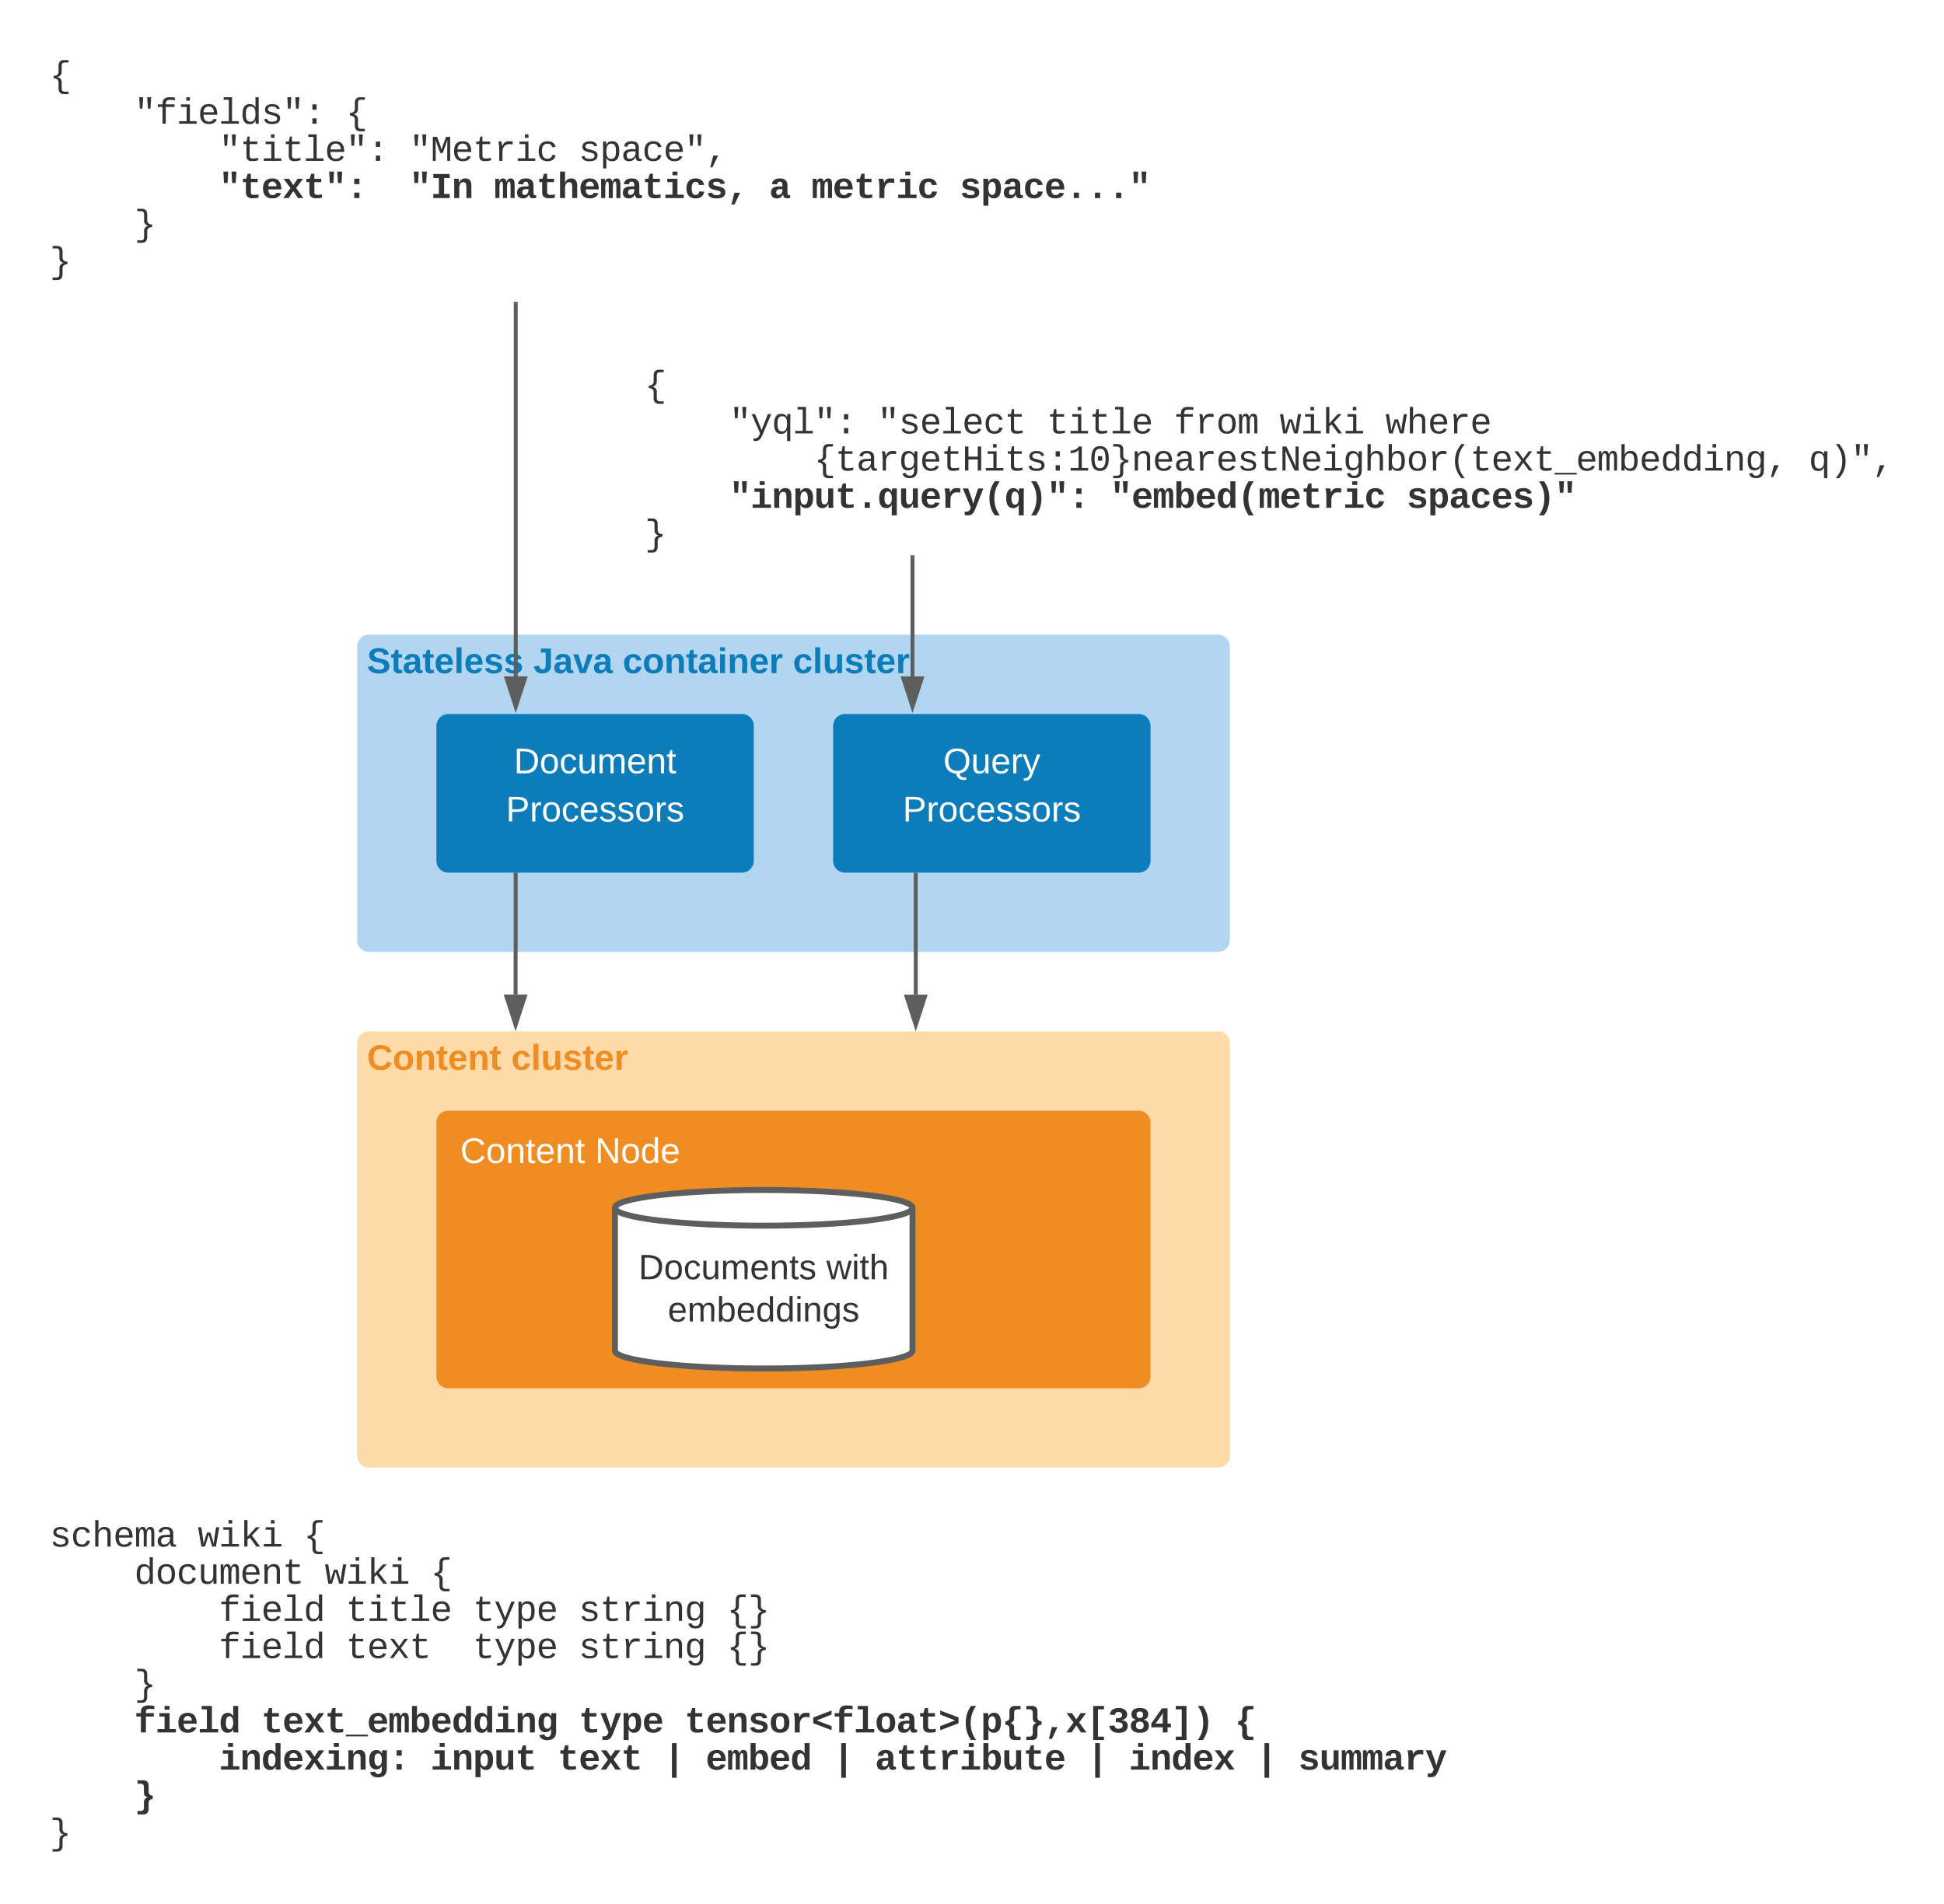 <svg xmlns="http://www.w3.org/2000/svg" xmlns:xlink="http://www.w3.org/1999/xlink" xmlns:lucid="lucid" width="980" height="960"><g transform="translate(1560 200)" lucid:page-tab-id="0_0"><path d="M-2000-500h1500v1500h-1500z" fill="#fff"/><path d="M-1380 126a6 6 0 0 1 6-6h428a6 6 0 0 1 6 6v148a6 6 0 0 1-6 6h-428a6 6 0 0 1-6-6z" stroke="#000" stroke-opacity="0" stroke-width="3" fill="#b2d6ef"/><path d="M-1380 326a6 6 0 0 1 6-6h428a6 6 0 0 1 6 6v208a6 6 0 0 1-6 6h-428a6 6 0 0 1-6-6z" stroke="#000" stroke-opacity="0" stroke-width="3" fill="#ffdba9"/><path d="M-1380 326a6 6 0 0 1 6-6h208a6 6 0 0 1 6 6v28a6 6 0 0 1-6 6h-208a6 6 0 0 1-6-6z" stroke="#000" stroke-opacity="0" stroke-width="3" fill="#fff" fill-opacity="0"/><use xlink:href="#a" transform="matrix(1,0,0,1,-1375,325) translate(0 14.4)"/><use xlink:href="#b" transform="matrix(1,0,0,1,-1375,325) translate(72.7 14.4)"/><path d="M-1340 166a6 6 0 0 1 6-6h148a6 6 0 0 1 6 6v68a6 6 0 0 1-6 6h-148a6 6 0 0 1-6-6z" stroke="#000" stroke-opacity="0" stroke-width="3" fill="#0c7cba"/><use xlink:href="#c" transform="matrix(1,0,0,1,-1328,172) translate(27.05 17.9)"/><use xlink:href="#d" transform="matrix(1,0,0,1,-1328,172) translate(23.05 42.167)"/><path d="M-1380 126a6 6 0 0 1 6-6h408a6 6 0 0 1 6 6v28a6 6 0 0 1-6 6h-408a6 6 0 0 1-6-6z" stroke="#000" stroke-opacity="0" stroke-width="3" fill="#fff" fill-opacity="0"/><use xlink:href="#e" transform="matrix(1,0,0,1,-1375,125) translate(0 14.4)"/><use xlink:href="#f" transform="matrix(1,0,0,1,-1375,125) translate(83.9 14.4)"/><use xlink:href="#g" transform="matrix(1,0,0,1,-1375,125) translate(128.9 14.4)"/><use xlink:href="#h" transform="matrix(1,0,0,1,-1375,125) translate(214.7 14.4)"/><path d="M-1300.04 241v38.98a.02.02 0 0 1-.02.02.02.02 0 0 0-.02.02v21.48M-1300.04 241.03V240" stroke="#5e5e5e" stroke-width="2" fill="none"/><path d="M-1300.08 316.76l-4.63-14.26h9.26z" stroke="#5e5e5e" stroke-width="2" fill="#5e5e5e"/><path d="M-1340 366a6 6 0 0 1 6-6h348a6 6 0 0 1 6 6v128a6 6 0 0 1-6 6h-348a6 6 0 0 1-6-6z" stroke="#000" stroke-opacity="0" stroke-width="3" fill="#ef8d22"/><use xlink:href="#i" transform="matrix(1,0,0,1,-1328,372) translate(0 14.4)"/><use xlink:href="#j" transform="matrix(1,0,0,1,-1328,372) translate(67.95 14.4)"/><path d="M-1140 166a6 6 0 0 1 6-6h148a6 6 0 0 1 6 6v68a6 6 0 0 1-6 6h-148a6 6 0 0 1-6-6z" stroke="#000" stroke-opacity="0" stroke-width="3" fill="#0c7cba"/><use xlink:href="#k" transform="matrix(1,0,0,1,-1128,172) translate(43.525 17.9)"/><use xlink:href="#d" transform="matrix(1,0,0,1,-1128,172) translate(23.05 42.167)"/><path d="M-1300-46.8v187.85" stroke="#5e5e5e" stroke-width="2" fill="none"/><path d="M-1299-46.77h-2v-1.03h2z" stroke="#5e5e5e" stroke-width=".05" fill="#5e5e5e"/><path d="M-1300 156.3l-4.63-14.25h9.27z" stroke="#5e5e5e" stroke-width="2" fill="#5e5e5e"/><path d="M-1098.37 241v39a.02.02 0 0 0 0 .02.02.02 0 0 1 .03.02v21.5M-1098.37 241.03V240" stroke="#5e5e5e" stroke-width="2" fill="none"/><path d="M-1098.34 316.8l-4.63-14.26h9.27z" stroke="#5e5e5e" stroke-width="2" fill="#5e5e5e"/><path d="M-1100 81v60.05" stroke="#5e5e5e" stroke-width="2" fill="none"/><path d="M-1099 81.03h-2V80h2z" stroke="#5e5e5e" stroke-width=".05" fill="#5e5e5e"/><path d="M-1100 156.3l-4.63-14.25h9.27z" stroke="#5e5e5e" stroke-width="2" fill="#5e5e5e"/><path d="M-1540-174a6 6 0 0 1 6-6h688a6 6 0 0 1 6 6v120.2a6 6 0 0 1-6 6h-688a6 6 0 0 1-6-6z" stroke="#000" stroke-opacity="0" stroke-width="3" fill="#fff" fill-opacity="0"/><use xlink:href="#l" transform="matrix(1,0,0,1,-1535,-175) translate(0 18.635)"/><use xlink:href="#m" transform="matrix(1,0,0,1,-1535,-175) translate(0 37.377)"/><use xlink:href="#n" transform="matrix(1,0,0,1,-1535,-175) translate(42.674 37.377)"/><use xlink:href="#o" transform="matrix(1,0,0,1,-1535,-175) translate(149.358 37.377)"/><use xlink:href="#p" transform="matrix(1,0,0,1,-1535,-175) translate(0 56.118)"/><use xlink:href="#q" transform="matrix(1,0,0,1,-1535,-175) translate(85.347 56.118)"/><use xlink:href="#r" transform="matrix(1,0,0,1,-1535,-175) translate(181.363 56.118)"/><use xlink:href="#s" transform="matrix(1,0,0,1,-1535,-175) translate(266.71 56.118)"/><use xlink:href="#t" transform="matrix(1,0,0,1,-1535,-175) translate(0 74.868)"/><use xlink:href="#u" transform="matrix(1,0,0,1,-1535,-175) translate(85.347 74.868)"/><use xlink:href="#v" transform="matrix(1,0,0,1,-1535,-175) translate(181.363 74.868)"/><use xlink:href="#w" transform="matrix(1,0,0,1,-1535,-175) translate(224.036 74.868)"/><use xlink:href="#x" transform="matrix(1,0,0,1,-1535,-175) translate(362.726 74.868)"/><use xlink:href="#y" transform="matrix(1,0,0,1,-1535,-175) translate(384.062 74.868)"/><use xlink:href="#z" transform="matrix(1,0,0,1,-1535,-175) translate(458.741 74.868)"/><use xlink:href="#m" transform="matrix(1,0,0,1,-1535,-175) translate(0 93.609)"/><use xlink:href="#A" transform="matrix(1,0,0,1,-1535,-175) translate(42.674 93.609)"/><use xlink:href="#B" transform="matrix(1,0,0,1,-1535,-175) translate(0 112.351)"/><path d="M-1240-14a6 6 0 0 1 6-6h628a6 6 0 0 1 6 6v88a6 6 0 0 1-6 6h-628a6 6 0 0 1-6-6z" stroke="#000" stroke-opacity="0" stroke-width="3" fill="#fff" fill-opacity="0"/><g><use xlink:href="#C" transform="matrix(1,0,0,1,-1235,-15) translate(0 14.792)"/><use xlink:href="#m" transform="matrix(1,0,0,1,-1235,-15) translate(0 33.533)"/><use xlink:href="#D" transform="matrix(1,0,0,1,-1235,-15) translate(42.674 33.533)"/><use xlink:href="#E" transform="matrix(1,0,0,1,-1235,-15) translate(117.352 33.533)"/><use xlink:href="#F" transform="matrix(1,0,0,1,-1235,-15) translate(202.7 33.533)"/><use xlink:href="#G" transform="matrix(1,0,0,1,-1235,-15) translate(266.71 33.533)"/><use xlink:href="#H" transform="matrix(1,0,0,1,-1235,-15) translate(320.052 33.533)"/><use xlink:href="#I" transform="matrix(1,0,0,1,-1235,-15) translate(373.394 33.533)"/><use xlink:href="#p" transform="matrix(1,0,0,1,-1235,-15) translate(0 52.274)"/><use xlink:href="#J" transform="matrix(1,0,0,1,-1235,-15) translate(85.347 52.274)"/><use xlink:href="#K" transform="matrix(1,0,0,1,-1235,-15) translate(586.762 52.274)"/><use xlink:href="#L" transform="matrix(1,0,0,1,-1235,-15) translate(0 71.024)"/><use xlink:href="#M" transform="matrix(1,0,0,1,-1235,-15) translate(42.674 71.024)"/><use xlink:href="#N" transform="matrix(1,0,0,1,-1235,-15) translate(234.705 71.024)"/><use xlink:href="#O" transform="matrix(1,0,0,1,-1235,-15) translate(384.062 71.024)"/><use xlink:href="#B" transform="matrix(1,0,0,1,-1235,-15) translate(0 89.766)"/></g><path d="M-1100 481c0 4.97-33.58 9-75 9s-75-4.03-75-9v-72c0-4.97 33.58-9 75-9s75 4.03 75 9z" stroke="#5e5e5e" stroke-width="3" fill="#fff"/><path d="M-1100 409c0 4.97-33.58 9-75 9s-75-4.03-75-9" stroke="#5e5e5e" stroke-width="3" fill="none"/><g><use xlink:href="#P" transform="matrix(1,0,0,1,-1245,423) translate(6.889 21.972)"/><use xlink:href="#Q" transform="matrix(1,0,0,1,-1245,423) translate(101.605 21.972)"/><use xlink:href="#R" transform="matrix(1,0,0,1,-1245,423) translate(21.654 43.306)"/></g><path d="M-1540 566a6 6 0 0 1 6-6h788a6 6 0 0 1 6 6v168a6 6 0 0 1-6 6h-788a6 6 0 0 1-6-6z" stroke="#000" stroke-opacity="0" stroke-width="3" fill="#fff" fill-opacity="0"/><g><use xlink:href="#S" transform="matrix(1,0,0,1,-1535,565) translate(0 14.792)"/><use xlink:href="#H" transform="matrix(1,0,0,1,-1535,565) translate(74.679 14.792)"/><use xlink:href="#o" transform="matrix(1,0,0,1,-1535,565) translate(128.021 14.792)"/><use xlink:href="#m" transform="matrix(1,0,0,1,-1535,565) translate(0 33.533)"/><use xlink:href="#T" transform="matrix(1,0,0,1,-1535,565) translate(42.674 33.533)"/><use xlink:href="#H" transform="matrix(1,0,0,1,-1535,565) translate(138.689 33.533)"/><use xlink:href="#o" transform="matrix(1,0,0,1,-1535,565) translate(192.031 33.533)"/><use xlink:href="#p" transform="matrix(1,0,0,1,-1535,565) translate(0 52.274)"/><use xlink:href="#U" transform="matrix(1,0,0,1,-1535,565) translate(85.347 52.274)"/><use xlink:href="#F" transform="matrix(1,0,0,1,-1535,565) translate(149.358 52.274)"/><use xlink:href="#V" transform="matrix(1,0,0,1,-1535,565) translate(213.368 52.274)"/><use xlink:href="#W" transform="matrix(1,0,0,1,-1535,565) translate(266.71 52.274)"/><use xlink:href="#X" transform="matrix(1,0,0,1,-1535,565) translate(341.389 52.274)"/><use xlink:href="#p" transform="matrix(1,0,0,1,-1535,565) translate(0 71.016)"/><use xlink:href="#U" transform="matrix(1,0,0,1,-1535,565) translate(85.347 71.016)"/><use xlink:href="#Y" transform="matrix(1,0,0,1,-1535,565) translate(149.358 71.016)"/><use xlink:href="#V" transform="matrix(1,0,0,1,-1535,565) translate(213.368 71.016)"/><use xlink:href="#W" transform="matrix(1,0,0,1,-1535,565) translate(266.71 71.016)"/><use xlink:href="#X" transform="matrix(1,0,0,1,-1535,565) translate(341.389 71.016)"/><use xlink:href="#m" transform="matrix(1,0,0,1,-1535,565) translate(0 89.757)"/><use xlink:href="#Z" transform="matrix(1,0,0,1,-1535,565) translate(42.674 89.757)"/><use xlink:href="#L" transform="matrix(1,0,0,1,-1535,565) translate(0 108.507)"/><use xlink:href="#aa" transform="matrix(1,0,0,1,-1535,565) translate(42.674 108.507)"/><use xlink:href="#ab" transform="matrix(1,0,0,1,-1535,565) translate(106.684 108.507)"/><use xlink:href="#ac" transform="matrix(1,0,0,1,-1535,565) translate(266.71 108.507)"/><use xlink:href="#ad" transform="matrix(1,0,0,1,-1535,565) translate(320.052 108.507)"/><use xlink:href="#ae" transform="matrix(1,0,0,1,-1535,565) translate(597.431 108.507)"/><use xlink:href="#af" transform="matrix(1,0,0,1,-1535,565) translate(0 127.257)"/><use xlink:href="#ag" transform="matrix(1,0,0,1,-1535,565) translate(85.347 127.257)"/><use xlink:href="#ah" transform="matrix(1,0,0,1,-1535,565) translate(192.031 127.257)"/><use xlink:href="#ai" transform="matrix(1,0,0,1,-1535,565) translate(256.042 127.257)"/><use xlink:href="#aj" transform="matrix(1,0,0,1,-1535,565) translate(309.384 127.257)"/><use xlink:href="#ak" transform="matrix(1,0,0,1,-1535,565) translate(330.72 127.257)"/><use xlink:href="#aj" transform="matrix(1,0,0,1,-1535,565) translate(394.731 127.257)"/><use xlink:href="#al" transform="matrix(1,0,0,1,-1535,565) translate(416.068 127.257)"/><use xlink:href="#aj" transform="matrix(1,0,0,1,-1535,565) translate(522.752 127.257)"/><use xlink:href="#am" transform="matrix(1,0,0,1,-1535,565) translate(544.089 127.257)"/><use xlink:href="#aj" transform="matrix(1,0,0,1,-1535,565) translate(608.099 127.257)"/><use xlink:href="#an" transform="matrix(1,0,0,1,-1535,565) translate(629.436 127.257)"/><use xlink:href="#ao" transform="matrix(1,0,0,1,-1535,565) translate(0 146.007)"/><use xlink:href="#ap" transform="matrix(1,0,0,1,-1535,565) translate(42.674 146.007)"/><use xlink:href="#B" transform="matrix(1,0,0,1,-1535,565) translate(0 164.748)"/></g><defs><path fill="#ef8d22" d="M67-125c0 53 21 87 73 88 37 1 54-22 65-47l45 17C233-25 199 4 140 4 58 4 20-42 15-125 8-235 124-281 211-232c18 10 29 29 36 50l-46 12c-8-25-30-41-62-41-52 0-71 34-72 86" id="aq"/><path fill="#ef8d22" d="M110-194c64 0 96 36 96 99 0 64-35 99-97 99-61 0-95-36-95-99 0-62 34-99 96-99zm-1 164c35 0 45-28 45-65 0-40-10-65-43-65-34 0-45 26-45 65 0 36 10 65 43 65" id="ar"/><path fill="#ef8d22" d="M135-194c87-1 58 113 63 194h-50c-7-57 23-157-34-157-59 0-34 97-39 157H25l-1-190h47c2 12-1 28 3 38 12-26 28-41 61-42" id="as"/><path fill="#ef8d22" d="M115-3C79 11 28 4 28-45v-112H4v-33h27l15-45h31v45h36v33H77v99c-1 23 16 31 38 25v30" id="at"/><path fill="#ef8d22" d="M185-48c-13 30-37 53-82 52C43 2 14-33 14-96s30-98 90-98c62 0 83 45 84 108H66c0 31 8 55 39 56 18 0 30-7 34-22zm-45-69c5-46-57-63-70-21-2 6-4 13-4 21h74" id="au"/><g id="a"><use transform="matrix(0.05,0,0,0.05,0,0)" xlink:href="#aq"/><use transform="matrix(0.05,0,0,0.05,12.95,0)" xlink:href="#ar"/><use transform="matrix(0.05,0,0,0.05,23.9,0)" xlink:href="#as"/><use transform="matrix(0.05,0,0,0.05,34.85,0)" xlink:href="#at"/><use transform="matrix(0.05,0,0,0.05,40.8,0)" xlink:href="#au"/><use transform="matrix(0.05,0,0,0.05,50.8,0)" xlink:href="#as"/><use transform="matrix(0.05,0,0,0.05,61.75,0)" xlink:href="#at"/></g><path fill="#ef8d22" d="M190-63c-7 42-38 67-86 67-59 0-84-38-90-98-12-110 154-137 174-36l-49 2c-2-19-15-32-35-32-30 0-35 28-38 64-6 74 65 87 74 30" id="av"/><path fill="#ef8d22" d="M25 0v-261h50V0H25" id="aw"/><path fill="#ef8d22" d="M85 4C-2 5 27-109 22-190h50c7 57-23 150 33 157 60-5 35-97 40-157h50l1 190h-47c-2-12 1-28-3-38-12 25-28 42-61 42" id="ax"/><path fill="#ef8d22" d="M137-138c1-29-70-34-71-4 15 46 118 7 119 86 1 83-164 76-172 9l43-7c4 19 20 25 44 25 33 8 57-30 24-41C81-84 22-81 20-136c-2-80 154-74 161-7" id="ay"/><path fill="#ef8d22" d="M135-150c-39-12-60 13-60 57V0H25l-1-190h47c2 13-1 29 3 40 6-28 27-53 61-41v41" id="az"/><g id="b"><use transform="matrix(0.05,0,0,0.05,0,0)" xlink:href="#av"/><use transform="matrix(0.05,0,0,0.05,10,0)" xlink:href="#aw"/><use transform="matrix(0.05,0,0,0.05,15,0)" xlink:href="#ax"/><use transform="matrix(0.05,0,0,0.05,25.95,0)" xlink:href="#ay"/><use transform="matrix(0.05,0,0,0.05,35.95,0)" xlink:href="#at"/><use transform="matrix(0.05,0,0,0.05,41.9,0)" xlink:href="#au"/><use transform="matrix(0.05,0,0,0.05,51.9,0)" xlink:href="#az"/></g><path fill="#fff" d="M30-248c118-7 216 8 213 122C240-48 200 0 122 0H30v-248zM63-27c89 8 146-16 146-99s-60-101-146-95v194" id="aA"/><path fill="#fff" d="M100-194c62-1 85 37 85 99 1 63-27 99-86 99S16-35 15-95c0-66 28-99 85-99zM99-20c44 1 53-31 53-75 0-43-8-75-51-75s-53 32-53 75 10 74 51 75" id="aB"/><path fill="#fff" d="M96-169c-40 0-48 33-48 73s9 75 48 75c24 0 41-14 43-38l32 2c-6 37-31 61-74 61-59 0-76-41-82-99-10-93 101-131 147-64 4 7 5 14 7 22l-32 3c-4-21-16-35-41-35" id="aC"/><path fill="#fff" d="M84 4C-5 8 30-112 23-190h32v120c0 31 7 50 39 49 72-2 45-101 50-169h31l1 190h-30c-1-10 1-25-2-33-11 22-28 36-60 37" id="aD"/><path fill="#fff" d="M210-169c-67 3-38 105-44 169h-31v-121c0-29-5-50-35-48C34-165 62-65 56 0H25l-1-190h30c1 10-1 24 2 32 10-44 99-50 107 0 11-21 27-35 58-36 85-2 47 119 55 194h-31v-121c0-29-5-49-35-48" id="aE"/><path fill="#fff" d="M100-194c63 0 86 42 84 106H49c0 40 14 67 53 68 26 1 43-12 49-29l28 8c-11 28-37 45-77 45C44 4 14-33 15-96c1-61 26-98 85-98zm52 81c6-60-76-77-97-28-3 7-6 17-6 28h103" id="aF"/><path fill="#fff" d="M117-194c89-4 53 116 60 194h-32v-121c0-31-8-49-39-48C34-167 62-67 57 0H25l-1-190h30c1 10-1 24 2 32 11-22 29-35 61-36" id="aG"/><path fill="#fff" d="M59-47c-2 24 18 29 38 22v24C64 9 27 4 27-40v-127H5v-23h24l9-43h21v43h35v23H59v120" id="aH"/><g id="c"><use transform="matrix(0.05,0,0,0.05,0,0)" xlink:href="#aA"/><use transform="matrix(0.05,0,0,0.05,12.95,0)" xlink:href="#aB"/><use transform="matrix(0.05,0,0,0.05,22.95,0)" xlink:href="#aC"/><use transform="matrix(0.05,0,0,0.05,31.95,0)" xlink:href="#aD"/><use transform="matrix(0.05,0,0,0.05,41.95,0)" xlink:href="#aE"/><use transform="matrix(0.05,0,0,0.05,56.9,0)" xlink:href="#aF"/><use transform="matrix(0.05,0,0,0.05,66.9,0)" xlink:href="#aG"/><use transform="matrix(0.05,0,0,0.05,76.9,0)" xlink:href="#aH"/></g><path fill="#fff" d="M30-248c87 1 191-15 191 75 0 78-77 80-158 76V0H30v-248zm33 125c57 0 124 11 124-50 0-59-68-47-124-48v98" id="aI"/><path fill="#fff" d="M114-163C36-179 61-72 57 0H25l-1-190h30c1 12-1 29 2 39 6-27 23-49 58-41v29" id="aJ"/><path fill="#fff" d="M135-143c-3-34-86-38-87 0 15 53 115 12 119 90S17 21 10-45l28-5c4 36 97 45 98 0-10-56-113-15-118-90-4-57 82-63 122-42 12 7 21 19 24 35" id="aK"/><g id="d"><use transform="matrix(0.05,0,0,0.05,0,0)" xlink:href="#aI"/><use transform="matrix(0.05,0,0,0.05,12,0)" xlink:href="#aJ"/><use transform="matrix(0.05,0,0,0.05,17.95,0)" xlink:href="#aB"/><use transform="matrix(0.05,0,0,0.05,27.95,0)" xlink:href="#aC"/><use transform="matrix(0.05,0,0,0.05,36.95,0)" xlink:href="#aF"/><use transform="matrix(0.05,0,0,0.05,46.95,0)" xlink:href="#aK"/><use transform="matrix(0.05,0,0,0.05,55.95,0)" xlink:href="#aK"/><use transform="matrix(0.05,0,0,0.05,64.95,0)" xlink:href="#aB"/><use transform="matrix(0.05,0,0,0.05,74.95,0)" xlink:href="#aJ"/><use transform="matrix(0.05,0,0,0.05,80.9,0)" xlink:href="#aK"/></g><path fill="#0c7cba" d="M169-182c-1-43-94-46-97-3 18 66 151 10 154 114 3 95-165 93-204 36-6-8-10-19-12-30l50-8c3 46 112 56 116 5-17-69-150-10-154-114-4-87 153-88 188-35 5 8 8 18 10 28" id="aL"/><path fill="#0c7cba" d="M115-3C79 11 28 4 28-45v-112H4v-33h27l15-45h31v45h36v33H77v99c-1 23 16 31 38 25v30" id="aM"/><path fill="#0c7cba" d="M133-34C117-15 103 5 69 4 32 3 11-16 11-54c-1-60 55-63 116-61 1-26-3-47-28-47-18 1-26 9-28 27l-52-2c7-38 36-58 82-57s74 22 75 68l1 82c-1 14 12 18 25 15v27c-30 8-71 5-69-32zm-48 3c29 0 43-24 42-57-32 0-66-3-65 30 0 17 8 27 23 27" id="aN"/><path fill="#0c7cba" d="M185-48c-13 30-37 53-82 52C43 2 14-33 14-96s30-98 90-98c62 0 83 45 84 108H66c0 31 8 55 39 56 18 0 30-7 34-22zm-45-69c5-46-57-63-70-21-2 6-4 13-4 21h74" id="aO"/><path fill="#0c7cba" d="M25 0v-261h50V0H25" id="aP"/><path fill="#0c7cba" d="M137-138c1-29-70-34-71-4 15 46 118 7 119 86 1 83-164 76-172 9l43-7c4 19 20 25 44 25 33 8 57-30 24-41C81-84 22-81 20-136c-2-80 154-74 161-7" id="aQ"/><g id="e"><use transform="matrix(0.05,0,0,0.05,0,0)" xlink:href="#aL"/><use transform="matrix(0.05,0,0,0.05,12,0)" xlink:href="#aM"/><use transform="matrix(0.05,0,0,0.05,17.95,0)" xlink:href="#aN"/><use transform="matrix(0.05,0,0,0.05,27.95,0)" xlink:href="#aM"/><use transform="matrix(0.05,0,0,0.05,33.9,0)" xlink:href="#aO"/><use transform="matrix(0.05,0,0,0.05,43.9,0)" xlink:href="#aP"/><use transform="matrix(0.05,0,0,0.05,48.9,0)" xlink:href="#aO"/><use transform="matrix(0.05,0,0,0.05,58.9,0)" xlink:href="#aQ"/><use transform="matrix(0.05,0,0,0.05,68.9,0)" xlink:href="#aQ"/></g><path fill="#0c7cba" d="M176-78C186 10 51 31 16-35c-5-9-9-19-11-32l52-8c4 21 12 37 35 38 23 0 32-16 32-40v-130H75v-41h101v170" id="aR"/><path fill="#0c7cba" d="M128 0H69L1-190h53L99-40l48-150h52" id="aS"/><g id="f"><use transform="matrix(0.05,0,0,0.05,0,0)" xlink:href="#aR"/><use transform="matrix(0.05,0,0,0.05,10,0)" xlink:href="#aN"/><use transform="matrix(0.05,0,0,0.05,20,0)" xlink:href="#aS"/><use transform="matrix(0.05,0,0,0.05,30,0)" xlink:href="#aN"/></g><path fill="#0c7cba" d="M190-63c-7 42-38 67-86 67-59 0-84-38-90-98-12-110 154-137 174-36l-49 2c-2-19-15-32-35-32-30 0-35 28-38 64-6 74 65 87 74 30" id="aT"/><path fill="#0c7cba" d="M110-194c64 0 96 36 96 99 0 64-35 99-97 99-61 0-95-36-95-99 0-62 34-99 96-99zm-1 164c35 0 45-28 45-65 0-40-10-65-43-65-34 0-45 26-45 65 0 36 10 65 43 65" id="aU"/><path fill="#0c7cba" d="M135-194c87-1 58 113 63 194h-50c-7-57 23-157-34-157-59 0-34 97-39 157H25l-1-190h47c2 12-1 28 3 38 12-26 28-41 61-42" id="aV"/><path fill="#0c7cba" d="M25-224v-37h50v37H25zM25 0v-190h50V0H25" id="aW"/><path fill="#0c7cba" d="M135-150c-39-12-60 13-60 57V0H25l-1-190h47c2 13-1 29 3 40 6-28 27-53 61-41v41" id="aX"/><g id="g"><use transform="matrix(0.05,0,0,0.05,0,0)" xlink:href="#aT"/><use transform="matrix(0.05,0,0,0.05,10,0)" xlink:href="#aU"/><use transform="matrix(0.05,0,0,0.05,20.95,0)" xlink:href="#aV"/><use transform="matrix(0.05,0,0,0.05,31.9,0)" xlink:href="#aM"/><use transform="matrix(0.05,0,0,0.05,37.85,0)" xlink:href="#aN"/><use transform="matrix(0.05,0,0,0.05,47.85,0)" xlink:href="#aW"/><use transform="matrix(0.05,0,0,0.05,52.85,0)" xlink:href="#aV"/><use transform="matrix(0.05,0,0,0.05,63.8,0)" xlink:href="#aO"/><use transform="matrix(0.05,0,0,0.05,73.8,0)" xlink:href="#aX"/></g><path fill="#0c7cba" d="M85 4C-2 5 27-109 22-190h50c7 57-23 150 33 157 60-5 35-97 40-157h50l1 190h-47c-2-12 1-28-3-38-12 25-28 42-61 42" id="aY"/><g id="h"><use transform="matrix(0.05,0,0,0.05,0,0)" xlink:href="#aT"/><use transform="matrix(0.05,0,0,0.05,10,0)" xlink:href="#aP"/><use transform="matrix(0.05,0,0,0.05,15,0)" xlink:href="#aY"/><use transform="matrix(0.05,0,0,0.05,25.95,0)" xlink:href="#aQ"/><use transform="matrix(0.05,0,0,0.05,35.95,0)" xlink:href="#aM"/><use transform="matrix(0.05,0,0,0.05,41.9,0)" xlink:href="#aO"/><use transform="matrix(0.05,0,0,0.05,51.9,0)" xlink:href="#aX"/></g><path fill="#fff" d="M212-179c-10-28-35-45-73-45-59 0-87 40-87 99 0 60 29 101 89 101 43 0 62-24 78-52l27 14C228-24 195 4 139 4 59 4 22-46 18-125c-6-104 99-153 187-111 19 9 31 26 39 46" id="aZ"/><g id="i"><use transform="matrix(0.05,0,0,0.05,0,0)" xlink:href="#aZ"/><use transform="matrix(0.05,0,0,0.05,12.95,0)" xlink:href="#aB"/><use transform="matrix(0.05,0,0,0.05,22.95,0)" xlink:href="#aG"/><use transform="matrix(0.05,0,0,0.05,32.95,0)" xlink:href="#aH"/><use transform="matrix(0.05,0,0,0.05,37.95,0)" xlink:href="#aF"/><use transform="matrix(0.05,0,0,0.05,47.95,0)" xlink:href="#aG"/><use transform="matrix(0.05,0,0,0.05,57.95,0)" xlink:href="#aH"/></g><path fill="#fff" d="M190 0L58-211 59 0H30v-248h39L202-35l-2-213h31V0h-41" id="ba"/><path fill="#fff" d="M85-194c31 0 48 13 60 33l-1-100h32l1 261h-30c-2-10 0-23-3-31C134-8 116 4 85 4 32 4 16-35 15-94c0-66 23-100 70-100zm9 24c-40 0-46 34-46 75 0 40 6 74 45 74 42 0 51-32 51-76 0-42-9-74-50-73" id="bb"/><g id="j"><use transform="matrix(0.05,0,0,0.05,0,0)" xlink:href="#ba"/><use transform="matrix(0.05,0,0,0.05,12.95,0)" xlink:href="#aB"/><use transform="matrix(0.05,0,0,0.05,22.95,0)" xlink:href="#bb"/><use transform="matrix(0.05,0,0,0.05,32.95,0)" xlink:href="#aF"/></g><path fill="#fff" d="M140-251c81 0 123 46 123 126C263-53 228-8 163 1c7 30 30 48 69 40v23c-55 16-95-15-103-61C56-3 17-48 17-125c0-80 42-126 123-126zm0 227c63 0 89-41 89-101s-29-99-89-99c-61 0-89 39-89 99S79-25 140-24" id="bc"/><path fill="#fff" d="M179-190L93 31C79 59 56 82 12 73V49c39 6 53-20 64-50L1-190h34L92-34l54-156h33" id="bd"/><g id="k"><use transform="matrix(0.05,0,0,0.05,0,0)" xlink:href="#bc"/><use transform="matrix(0.05,0,0,0.05,14,0)" xlink:href="#aD"/><use transform="matrix(0.05,0,0,0.05,24,0)" xlink:href="#aF"/><use transform="matrix(0.05,0,0,0.05,34,0)" xlink:href="#aJ"/><use transform="matrix(0.05,0,0,0.05,39.95,0)" xlink:href="#bd"/></g><path fill="#333" d="M677 91c1 136 41 195 171 195h213v139H796c-186-8-294-116-294-303v-351c-3-164-120-222-275-232v-137c155-10 275-69 275-231v-352c6-189 106-303 294-303h265v139H848c-126-3-171 67-171 195v346c-5 158-108 234-231 274 128 36 231 115 231 274V91" id="be"/><use transform="matrix(0.009,0,0,0.009,0,0)" xlink:href="#be" id="l"/><path fill="#333" d="M908-845H766l-40-639h224zm-449 0H318l-41-639h224" id="bf"/><path fill="#333" d="M839-1335c-182-6-269 67-259 253h491v142H580V0H400v-940H138v-142h262c-15-293 132-408 418-402 94 2 200 7 281 21v145c-75-10-177-14-260-17" id="bg"/><path fill="#333" d="M745-142h380V0H143v-142h422v-798H246v-142h499v940zM545-1292v-192h200v192H545" id="bh"/><path fill="#333" d="M617-1102c355 0 481 238 477 599H322c5 222 84 388 301 388 144 0 244-59 284-166l158 45C1002-72 854 20 623 20c-342 0-490-220-490-568 0-346 151-554 484-554zm291 461c-18-192-90-328-289-328-194 0-287 128-295 328h584" id="bi"/><path fill="#333" d="M736-142h380V0H134v-142h422v-1200H267v-142h469v1342" id="bj"/><path fill="#333" d="M865-914c-3-187-2-380-2-570h180v1261c0 76 1 155 6 223H877c-8-49-9-116-10-174h-5C801-44 708 26 530 26c-135 0-234-46-297-139s-95-232-95-419c0-377 131-566 392-566 176 0 271 63 335 184zm-286-51c-222 0-255 197-255 427 0 229 31 425 253 425 237 0 286-195 286-441 0-238-52-411-284-411" id="bk"/><path fill="#333" d="M873-819c-18-114-119-146-250-146-163 0-245 50-245 151 0 151 170 148 294 185 182 54 388 94 388 320 0 240-189 325-439 329-245 4-410-69-454-268l159-31c24 133 136 168 295 165 144-2 270-31 270-171 0-164-195-160-331-202-167-52-350-87-350-299 0-218 173-315 413-313 220 2 373 77 412 260" id="bl"/><path fill="#333" d="M496 0v-299h235V0H496zm0-783v-299h235v299H496" id="bm"/><g id="n"><use transform="matrix(0.009,0,0,0.009,0,0)" xlink:href="#bf"/><use transform="matrix(0.009,0,0,0.009,10.668,0)" xlink:href="#bg"/><use transform="matrix(0.009,0,0,0.009,21.337,0)" xlink:href="#bh"/><use transform="matrix(0.009,0,0,0.009,32.005,0)" xlink:href="#bi"/><use transform="matrix(0.009,0,0,0.009,42.674,0)" xlink:href="#bj"/><use transform="matrix(0.009,0,0,0.009,53.342,0)" xlink:href="#bk"/><use transform="matrix(0.009,0,0,0.009,64.01,0)" xlink:href="#bl"/><use transform="matrix(0.009,0,0,0.009,74.679,0)" xlink:href="#bf"/><use transform="matrix(0.009,0,0,0.009,85.347,0)" xlink:href="#bm"/></g><use transform="matrix(0.009,0,0,0.009,0,0)" xlink:href="#be" id="o"/><path fill="#333" d="M682 16c-209 0-323-80-324-285v-671H190v-142h170l58-282h120v282h432v142H538v652c2 114 60 155 182 155 106 0 209-16 297-34v137C921-4 806 16 682 16" id="bn"/><g id="q"><use transform="matrix(0.009,0,0,0.009,0,0)" xlink:href="#bf"/><use transform="matrix(0.009,0,0,0.009,10.668,0)" xlink:href="#bn"/><use transform="matrix(0.009,0,0,0.009,21.337,0)" xlink:href="#bh"/><use transform="matrix(0.009,0,0,0.009,32.005,0)" xlink:href="#bn"/><use transform="matrix(0.009,0,0,0.009,42.674,0)" xlink:href="#bj"/><use transform="matrix(0.009,0,0,0.009,53.342,0)" xlink:href="#bi"/><use transform="matrix(0.009,0,0,0.009,64.01,0)" xlink:href="#bf"/><use transform="matrix(0.009,0,0,0.009,74.679,0)" xlink:href="#bm"/></g><path fill="#333" d="M285-1169c8 382 2 780 4 1169H129v-1349h237c86 239 188 461 253 720 69-258 169-481 255-720h225V0H937c2-390-5-788 6-1169-75 255-170 488-259 729H547c-90-240-185-475-262-729" id="bo"/><path fill="#333" d="M839-1102c70 0 148 7 206 17v167c-112-18-268-36-363 15-129 69-208 203-208 395V0H294c-10-367 32-789-52-1082h171c21 75 41 161 48 250h5c67-152 152-270 373-270" id="bp"/><path fill="#333" d="M631 20c-350 0-501-215-501-562 0-355 162-560 502-560 250 0 399 118 446 323l-192 14c-23-124-109-196-262-196-242 0-305 171-305 415 1 245 61 427 304 427 151 0 248-77 267-215l190 12C1039-107 883 20 631 20" id="bq"/><g id="r"><use transform="matrix(0.009,0,0,0.009,0,0)" xlink:href="#bf"/><use transform="matrix(0.009,0,0,0.009,10.668,0)" xlink:href="#bo"/><use transform="matrix(0.009,0,0,0.009,21.337,0)" xlink:href="#bi"/><use transform="matrix(0.009,0,0,0.009,32.005,0)" xlink:href="#bn"/><use transform="matrix(0.009,0,0,0.009,42.674,0)" xlink:href="#bp"/><use transform="matrix(0.009,0,0,0.009,53.342,0)" xlink:href="#bh"/><use transform="matrix(0.009,0,0,0.009,64.01,0)" xlink:href="#bq"/></g><path fill="#333" d="M698-1104c312 3 392 244 392 558 0 315-82 566-392 566-169 0-277-65-331-184h-5c8 188 2 394 4 589H185V-858c0-76-1-156-6-224h175c6 52 9 120 10 178h4c58-122 150-202 330-200zm-49 991c225 0 255-203 255-433 0-225-32-419-253-419-236 0-285 192-285 441 0 237 53 411 283 411" id="br"/><path fill="#333" d="M1000-272c3 95 12 159 101 161 21 0 41-3 59-7V-6c-44 10-86 16-139 16-141 2-191-84-197-217h-6C748-76 648 20 446 20c-207 0-318-120-318-322 0-266 194-348 454-354l236-4c12-191-40-305-222-305-140 0-220 47-232 172l-188-17c33-204 181-292 423-292 255 0 401 118 401 364v466zm-683-27c0 109 63 184 175 182 166-3 259-96 306-217 24-65 20-120 20-200-232 7-501-28-501 235" id="bs"/><path fill="#333" d="M259 363l169-662h265L382 363H259" id="bt"/><g id="s"><use transform="matrix(0.009,0,0,0.009,0,0)" xlink:href="#bl"/><use transform="matrix(0.009,0,0,0.009,10.668,0)" xlink:href="#br"/><use transform="matrix(0.009,0,0,0.009,21.337,0)" xlink:href="#bs"/><use transform="matrix(0.009,0,0,0.009,32.005,0)" xlink:href="#bq"/><use transform="matrix(0.009,0,0,0.009,42.674,0)" xlink:href="#bi"/><use transform="matrix(0.009,0,0,0.009,53.342,0)" xlink:href="#bf"/><use transform="matrix(0.009,0,0,0.009,64.01,0)" xlink:href="#bt"/></g><path fill="#333" d="M942-844H743l-37-641h275zm-456 0H287l-37-641h273" id="bu"/><path fill="#333" d="M711 13c-250 0-386-99-385-349l2-556H161v-190h181l88-282h176v282h385v190H606v530c-10 130 45 186 174 184 91-2 176-11 255-27v186C933-1 833 13 711 13" id="bv"/><path fill="#333" d="M1113-274C1038-96 884 20 626 20c-352 0-526-209-526-566 0-358 185-556 530-556 358 0 496 251 499 615H395c5 180 68 319 245 319 102 0 186-45 208-129zM857-663c-6-177-128-307-315-247-94 30-141 121-145 247h460" id="bw"/><path fill="#333" d="M874 0L612-392 348 0H49l406-559-387-523h303l241 354 240-354h305L770-562 1179 0H874" id="bx"/><path fill="#333" d="M470 0v-305h289V0H470zm0-780v-305h289v305H470" id="by"/><g id="u"><use transform="matrix(0.009,0,0,0.009,0,0)" xlink:href="#bu"/><use transform="matrix(0.009,0,0,0.009,10.668,0)" xlink:href="#bv"/><use transform="matrix(0.009,0,0,0.009,21.337,0)" xlink:href="#bw"/><use transform="matrix(0.009,0,0,0.009,32.005,0)" xlink:href="#bx"/><use transform="matrix(0.009,0,0,0.009,42.674,0)" xlink:href="#bv"/><use transform="matrix(0.009,0,0,0.009,53.342,0)" xlink:href="#bu"/><use transform="matrix(0.009,0,0,0.009,64.01,0)" xlink:href="#by"/></g><path fill="#333" d="M157-1349h916v228H762v893h311V0H157v-228h311v-893H157v-228" id="bz"/><path fill="#333" d="M768-1103c247 0 336 167 336 416V0H824v-619c-3-164-24-273-171-273-164 0-229 142-229 312V0H143c-4-359 9-736-8-1082h268c7 63 12 146 13 215h4c67-145 160-236 348-236" id="bA"/><g id="v"><use transform="matrix(0.009,0,0,0.009,0,0)" xlink:href="#bu"/><use transform="matrix(0.009,0,0,0.009,10.668,0)" xlink:href="#bz"/><use transform="matrix(0.009,0,0,0.009,21.337,0)" xlink:href="#bA"/></g><path fill="#333" d="M934-1102c199 0 220 177 220 381V0H926c-2-260 10-533-4-785-4-72-14-138-83-138-34 0-61 27-81 81s-29 134-29 241V0H501c-2-260 9-533-5-785-4-72-13-138-82-138-46 0-65 47-80 93-21 67-30 155-30 248V0H75c-3-360 6-732-6-1082h209c6 50 3 123 8 175 36-100 83-195 216-195 135 0 166 79 196 196 42-105 93-196 236-196" id="bB"/><path fill="#333" d="M775-193C708-75 621 20 439 20 226 20 106-93 106-306c0-251 170-341 417-346l223-4c4-143-12-264-148-264-103 0-141 58-150 153l-293-14c37-219 194-321 455-321 263 0 418 130 417 390v392c1 84 5 161 89 160 21 0 42-2 62-6v152c-57 15-108 27-180 26-145 0-202-73-217-205h-6zm-256 17c168 0 234-139 227-325-166 4-347-25-347 173 0 94 33 152 120 152" id="bC"/><path fill="#333" d="M424-1484c-2 206 5 424-8 618h4c67-145 160-234 348-236 251-3 335 167 336 416V0H824v-621c0-150-23-276-173-270-163 7-227 142-227 312V0H143v-1484h281" id="bD"/><path fill="#333" d="M794-190h353V0H118v-190h395v-702H223v-190h571v892zM513-1277v-207h281v207H513" id="bE"/><path fill="#333" d="M1109-360C1066-122 902 20 624 20c-347 0-514-209-514-555 0-353 168-567 518-567 270 0 425 136 473 361l-283 14c-16-106-75-183-196-182-75 0-130 31-165 93s-52 152-52 270c0 249 74 374 221 374 120 0 188-82 201-201" id="bF"/><path fill="#333" d="M622-916c-112 2-200 14-200 111 0 90 89 101 168 121 234 58 514 77 514 368C1104-4 751 54 434 5 267-21 161-112 121-270l247-37c24 111 113 145 252 141 114-3 226-12 226-124 0-101-103-113-192-134-225-54-490-76-490-351 0-247 201-328 458-328 245 0 413 88 457 292l-249 26c-16-98-92-133-208-131" id="bG"/><path fill="#333" d="M258 363l169-662h315L431 363H258" id="bH"/><g id="w"><use transform="matrix(0.009,0,0,0.009,0,0)" xlink:href="#bB"/><use transform="matrix(0.009,0,0,0.009,10.668,0)" xlink:href="#bC"/><use transform="matrix(0.009,0,0,0.009,21.337,0)" xlink:href="#bv"/><use transform="matrix(0.009,0,0,0.009,32.005,0)" xlink:href="#bD"/><use transform="matrix(0.009,0,0,0.009,42.674,0)" xlink:href="#bw"/><use transform="matrix(0.009,0,0,0.009,53.342,0)" xlink:href="#bB"/><use transform="matrix(0.009,0,0,0.009,64.01,0)" xlink:href="#bC"/><use transform="matrix(0.009,0,0,0.009,74.679,0)" xlink:href="#bv"/><use transform="matrix(0.009,0,0,0.009,85.347,0)" xlink:href="#bE"/><use transform="matrix(0.009,0,0,0.009,96.016,0)" xlink:href="#bF"/><use transform="matrix(0.009,0,0,0.009,106.684,0)" xlink:href="#bG"/><use transform="matrix(0.009,0,0,0.009,117.352,0)" xlink:href="#bH"/></g><use transform="matrix(0.009,0,0,0.009,0,0)" xlink:href="#bC" id="x"/><path fill="#333" d="M875-1102c70 0 148 7 206 17v237c-110-17-267-37-359 15-123 69-192 207-192 395V0H250c-10-367 32-789-52-1082h271c19 69 36 149 46 228h4c52-151 151-250 356-248" id="bI"/><g id="y"><use transform="matrix(0.009,0,0,0.009,0,0)" xlink:href="#bB"/><use transform="matrix(0.009,0,0,0.009,10.668,0)" xlink:href="#bw"/><use transform="matrix(0.009,0,0,0.009,21.337,0)" xlink:href="#bv"/><use transform="matrix(0.009,0,0,0.009,32.005,0)" xlink:href="#bI"/><use transform="matrix(0.009,0,0,0.009,42.674,0)" xlink:href="#bE"/><use transform="matrix(0.009,0,0,0.009,53.342,0)" xlink:href="#bF"/></g><path fill="#333" d="M427-171c3 195 2 397 2 596H148V-846c1-83-4-168-8-236h272c10 49 14 118 15 176h4c59-114 151-197 316-197 291 0 385 259 385 560 0 243-65 433-220 521-50 28-109 42-176 42-162-2-253-78-309-191zm69-661c-91 113-92 463-1 586 46 62 145 101 225 54 96-57 118-191 119-351 0-123-18-215-53-276-46-82-128-115-220-74-25 12-48 33-70 61" id="bJ"/><path fill="#333" d="M470 0v-305h289V0H470" id="bK"/><g id="z"><use transform="matrix(0.009,0,0,0.009,0,0)" xlink:href="#bG"/><use transform="matrix(0.009,0,0,0.009,10.668,0)" xlink:href="#bJ"/><use transform="matrix(0.009,0,0,0.009,21.337,0)" xlink:href="#bC"/><use transform="matrix(0.009,0,0,0.009,32.005,0)" xlink:href="#bF"/><use transform="matrix(0.009,0,0,0.009,42.674,0)" xlink:href="#bw"/><use transform="matrix(0.009,0,0,0.009,53.342,0)" xlink:href="#bK"/><use transform="matrix(0.009,0,0,0.009,64.01,0)" xlink:href="#bK"/><use transform="matrix(0.009,0,0,0.009,74.679,0)" xlink:href="#bK"/><use transform="matrix(0.009,0,0,0.009,85.347,0)" xlink:href="#bu"/></g><path fill="#333" d="M726 122c-7 187-108 303-294 303H167V286h213c129-2 172-59 172-195v-347c5-160 106-236 230-276-125-36-230-116-230-272v-346c2-128-45-195-172-195H167v-139h265c187 7 294 114 294 303v352c4 162 120 221 275 231v137c-155 10-275 68-275 232v351" id="bL"/><use transform="matrix(0.009,0,0,0.009,0,0)" xlink:href="#bL" id="A"/><use transform="matrix(0.009,0,0,0.009,0,0)" xlink:href="#bL" id="B"/><use transform="matrix(0.009,0,0,0.009,0,0)" xlink:href="#be" id="C"/><path fill="#333" d="M168 279c222 39 310-114 368-290L66-1082h192c120 299 249 590 362 896 115-301 235-597 351-896h190L705 0c-65 164-130 320-275 396-67 36-177 35-262 18V279" id="bM"/><path fill="#333" d="M530 26c-303-6-392-228-392-558 0-187 33-329 98-424s162-142 293-142c178 0 273 69 334 184 1-56 3-122 12-169h175c-6 88-6 180-6 282V425H863c1-202-4-411 4-607h-2C805-59 713 29 530 26zm47-139c234 0 286-193 286-441 0-238-55-411-284-411-223 0-255 198-255 427 0 227 33 425 253 425" id="bN"/><g id="D"><use transform="matrix(0.009,0,0,0.009,0,0)" xlink:href="#bf"/><use transform="matrix(0.009,0,0,0.009,10.668,0)" xlink:href="#bM"/><use transform="matrix(0.009,0,0,0.009,21.337,0)" xlink:href="#bN"/><use transform="matrix(0.009,0,0,0.009,32.005,0)" xlink:href="#bj"/><use transform="matrix(0.009,0,0,0.009,42.674,0)" xlink:href="#bf"/><use transform="matrix(0.009,0,0,0.009,53.342,0)" xlink:href="#bm"/></g><g id="E"><use transform="matrix(0.009,0,0,0.009,0,0)" xlink:href="#bf"/><use transform="matrix(0.009,0,0,0.009,10.668,0)" xlink:href="#bl"/><use transform="matrix(0.009,0,0,0.009,21.337,0)" xlink:href="#bi"/><use transform="matrix(0.009,0,0,0.009,32.005,0)" xlink:href="#bj"/><use transform="matrix(0.009,0,0,0.009,42.674,0)" xlink:href="#bi"/><use transform="matrix(0.009,0,0,0.009,53.342,0)" xlink:href="#bq"/><use transform="matrix(0.009,0,0,0.009,64.01,0)" xlink:href="#bn"/></g><g id="F"><use transform="matrix(0.009,0,0,0.009,0,0)" xlink:href="#bn"/><use transform="matrix(0.009,0,0,0.009,10.668,0)" xlink:href="#bh"/><use transform="matrix(0.009,0,0,0.009,21.337,0)" xlink:href="#bn"/><use transform="matrix(0.009,0,0,0.009,32.005,0)" xlink:href="#bj"/><use transform="matrix(0.009,0,0,0.009,42.674,0)" xlink:href="#bi"/></g><path fill="#333" d="M615-1102c343 0 484 203 482 560-1 347-147 562-488 562-336 0-475-219-479-562-4-349 156-560 485-560zm-8 989c240 0 301-180 301-429 0-245-55-427-290-427-236 0-299 181-299 427 0 243 61 429 288 429" id="bO"/><path fill="#333" d="M904-1102c199 0 220 177 220 381V0H956v-686c-3-114 0-215-60-264-70-33-125-4-158 71-26 56-39 140-39 252V0H531v-686c-3-114-1-215-61-264-78-41-136 24-157 84-24 69-39 159-39 259V0H105c-3-360 6-732-6-1082h149c6 50 3 123 8 175 36-100 83-195 216-195 135 0 166 79 196 196 42-105 93-196 236-196" id="bP"/><g id="G"><use transform="matrix(0.009,0,0,0.009,0,0)" xlink:href="#bg"/><use transform="matrix(0.009,0,0,0.009,10.668,0)" xlink:href="#bp"/><use transform="matrix(0.009,0,0,0.009,21.337,0)" xlink:href="#bO"/><use transform="matrix(0.009,0,0,0.009,32.005,0)" xlink:href="#bP"/></g><path fill="#333" d="M1018 0H814c-67-224-138-444-200-673C552-442 476-224 407 0H204L21-1082h178c43 310 105 601 126 933 54-225 128-425 193-638h193c63 212 134 415 185 638 22-336 90-622 136-933h176" id="bQ"/><path fill="#333" d="M914 0L548-499l-132 98V0H236v-1484h180v927l475-525h211L663-617 1125 0H914" id="bR"/><g id="H"><use transform="matrix(0.009,0,0,0.009,0,0)" xlink:href="#bQ"/><use transform="matrix(0.009,0,0,0.009,10.668,0)" xlink:href="#bh"/><use transform="matrix(0.009,0,0,0.009,21.337,0)" xlink:href="#bR"/><use transform="matrix(0.009,0,0,0.009,32.005,0)" xlink:href="#bh"/></g><path fill="#333" d="M648-963c-190 6-283 138-283 336V0H185v-1484h181c-2 197 6 404-9 587h3c62-120 159-205 339-205 242 0 351 135 350 381V0H868v-695c1-168-57-273-220-268" id="bS"/><g id="I"><use transform="matrix(0.009,0,0,0.009,0,0)" xlink:href="#bQ"/><use transform="matrix(0.009,0,0,0.009,10.668,0)" xlink:href="#bS"/><use transform="matrix(0.009,0,0,0.009,21.337,0)" xlink:href="#bi"/><use transform="matrix(0.009,0,0,0.009,32.005,0)" xlink:href="#bp"/><use transform="matrix(0.009,0,0,0.009,42.674,0)" xlink:href="#bi"/></g><path fill="#333" d="M1048-32c-2 300-135 456-433 456-222-1-358-88-400-267l184-25c22 99 100 157 222 156 184-2 248-125 248-315 0-64 3-133-2-194C807-100 706-13 524-12c-306 0-381-228-381-537 0-318 85-550 400-550 164 0 271 83 325 202h3c1-60 3-134 12-185h171c-13 339-4 702-6 1050zM585-145c210-8 284-178 284-406 0-192-52-331-177-392-33-16-69-22-104-22-223 2-259 184-259 414 0 229 31 415 256 406" id="bT"/><path fill="#333" d="M875 0v-623H353V0H162v-1349h191v566h522v-566h191V0H875" id="bU"/><path fill="#333" d="M148-1120c216-7 379-89 463-229h166v1204h353V0H157v-145h439v-1021c-79 124-254 184-448 194v-148" id="bV"/><path fill="#333" d="M1065-1013c47 164 49 500-1 665C999-130 875 20 611 20c-377 0-484-300-487-695-2-245 41-425 141-551 77-98 191-144 352-144 261 0 386 140 448 357zM741-155c199-92 203-504 159-785-26-168-96-284-283-284-281 0-308 256-311 549-2 181 18 324 80 428 46 77 115 118 227 120 47 0 90-10 128-28zM496-555v-249h235v249H496" id="bW"/><path fill="#333" d="M706-1102c241 0 344 136 343 381V0H868v-695c1-168-57-273-220-268-190 6-283 138-283 336V0H185c-3-360 6-732-6-1082h170c4 54 7 126 8 185h3c63-121 164-204 346-205" id="bX"/><path fill="#333" d="M912-211c-10-84-18-177-18-274v-864h172V0H836L316-1130c7 79 16 167 16 254V0H162v-1349h222" id="bY"/><path fill="#333" d="M365-904c58-129 161-200 334-200 130 0 228 46 293 138s98 233 98 420c0 189-34 331-102 425S824 20 698 20c-170 0-275-64-336-184 0 55-3 116-9 164H179c5-68 6-147 6-223v-1261h180c-2 193 4 394-4 580h4zm283 791c221 0 256-197 256-427 0-229-34-425-254-425-236 0-285 195-285 441 0 237 53 411 283 411" id="bZ"/><path fill="#333" d="M891-1484c-201 251-362 514-362 954 0 441 161 704 362 955H701C500 176 342-90 342-532c0-440 159-704 359-952h190" id="ca"/><path fill="#333" d="M932 0L611-444 288 0H94l415-556-397-526h199l300 421 298-421h201L713-558 1133 0H932" id="cb"/><path fill="#333" d="M-5 220v-96h1238v96H-5" id="cc"/><g id="J"><use transform="matrix(0.009,0,0,0.009,0,0)" xlink:href="#be"/><use transform="matrix(0.009,0,0,0.009,10.668,0)" xlink:href="#bn"/><use transform="matrix(0.009,0,0,0.009,21.337,0)" xlink:href="#bs"/><use transform="matrix(0.009,0,0,0.009,32.005,0)" xlink:href="#bp"/><use transform="matrix(0.009,0,0,0.009,42.674,0)" xlink:href="#bT"/><use transform="matrix(0.009,0,0,0.009,53.342,0)" xlink:href="#bi"/><use transform="matrix(0.009,0,0,0.009,64.01,0)" xlink:href="#bn"/><use transform="matrix(0.009,0,0,0.009,74.679,0)" xlink:href="#bU"/><use transform="matrix(0.009,0,0,0.009,85.347,0)" xlink:href="#bh"/><use transform="matrix(0.009,0,0,0.009,96.016,0)" xlink:href="#bn"/><use transform="matrix(0.009,0,0,0.009,106.684,0)" xlink:href="#bl"/><use transform="matrix(0.009,0,0,0.009,117.352,0)" xlink:href="#bm"/><use transform="matrix(0.009,0,0,0.009,128.021,0)" xlink:href="#bV"/><use transform="matrix(0.009,0,0,0.009,138.689,0)" xlink:href="#bW"/><use transform="matrix(0.009,0,0,0.009,149.358,0)" xlink:href="#bL"/><use transform="matrix(0.009,0,0,0.009,160.026,0)" xlink:href="#bX"/><use transform="matrix(0.009,0,0,0.009,170.694,0)" xlink:href="#bi"/><use transform="matrix(0.009,0,0,0.009,181.363,0)" xlink:href="#bs"/><use transform="matrix(0.009,0,0,0.009,192.031,0)" xlink:href="#bp"/><use transform="matrix(0.009,0,0,0.009,202.7,0)" xlink:href="#bi"/><use transform="matrix(0.009,0,0,0.009,213.368,0)" xlink:href="#bl"/><use transform="matrix(0.009,0,0,0.009,224.036,0)" xlink:href="#bn"/><use transform="matrix(0.009,0,0,0.009,234.705,0)" xlink:href="#bY"/><use transform="matrix(0.009,0,0,0.009,245.373,0)" xlink:href="#bi"/><use transform="matrix(0.009,0,0,0.009,256.042,0)" xlink:href="#bh"/><use transform="matrix(0.009,0,0,0.009,266.71,0)" xlink:href="#bT"/><use transform="matrix(0.009,0,0,0.009,277.378,0)" xlink:href="#bS"/><use transform="matrix(0.009,0,0,0.009,288.047,0)" xlink:href="#bZ"/><use transform="matrix(0.009,0,0,0.009,298.715,0)" xlink:href="#bO"/><use transform="matrix(0.009,0,0,0.009,309.384,0)" xlink:href="#bp"/><use transform="matrix(0.009,0,0,0.009,320.052,0)" xlink:href="#ca"/><use transform="matrix(0.009,0,0,0.009,330.72,0)" xlink:href="#bn"/><use transform="matrix(0.009,0,0,0.009,341.389,0)" xlink:href="#bi"/><use transform="matrix(0.009,0,0,0.009,352.057,0)" xlink:href="#cb"/><use transform="matrix(0.009,0,0,0.009,362.726,0)" xlink:href="#bn"/><use transform="matrix(0.009,0,0,0.009,373.394,0)" xlink:href="#cc"/><use transform="matrix(0.009,0,0,0.009,384.062,0)" xlink:href="#bi"/><use transform="matrix(0.009,0,0,0.009,394.731,0)" xlink:href="#bP"/><use transform="matrix(0.009,0,0,0.009,405.399,0)" xlink:href="#bZ"/><use transform="matrix(0.009,0,0,0.009,416.068,0)" xlink:href="#bi"/><use transform="matrix(0.009,0,0,0.009,426.736,0)" xlink:href="#bk"/><use transform="matrix(0.009,0,0,0.009,437.405,0)" xlink:href="#bk"/><use transform="matrix(0.009,0,0,0.009,448.073,0)" xlink:href="#bh"/><use transform="matrix(0.009,0,0,0.009,458.741,0)" xlink:href="#bX"/><use transform="matrix(0.009,0,0,0.009,469.41,0)" xlink:href="#bT"/><use transform="matrix(0.009,0,0,0.009,480.078,0)" xlink:href="#bt"/></g><path fill="#333" d="M528-1484c201 248 357 511 357 952 0 442-156 709-357 957H336C537 174 700-89 700-530c0-440-163-703-364-954h192" id="cd"/><g id="K"><use transform="matrix(0.009,0,0,0.009,0,0)" xlink:href="#bN"/><use transform="matrix(0.009,0,0,0.009,10.668,0)" xlink:href="#cd"/><use transform="matrix(0.009,0,0,0.009,21.337,0)" xlink:href="#bf"/><use transform="matrix(0.009,0,0,0.009,32.005,0)" xlink:href="#bt"/></g><path fill="#333" d="M471 20c-247 0-336-169-336-415v-687h281v607c4 148 31 285 172 285 152 0 207-150 207-312v-580h281c4 359-9 736 8 1082H816c-7-63-11-146-12-215h-5C736-76 644 20 471 20" id="ce"/><path fill="#333" d="M800 425c-1-198 1-404 0-596C746-55 645 20 483 20 183 20 97-237 97-543c0-242 74-429 227-518 49-28 105-42 168-42 163 0 248 85 306 197h4c1-59 6-126 15-176h272c-4 67-9 153-8 236V425H800zm-66-671c93-114 91-467-2-586-35-45-76-79-141-79-64 0-113 31-149 92-69 115-66 440 4 561 39 68 130 111 220 70 25-11 46-31 68-58" id="cf"/><path fill="#333" d="M143 212c82 12 185 12 233-31 50-45 83-117 110-192L38-1082h297c100 284 211 557 291 861 72-305 176-578 270-861h294L742 57c-80 192-156 368-417 368-60 0-131-4-182-13V212" id="cg"/><path fill="#333" d="M621-530c0 421 127 700 301 955H641C466 173 344-110 344-531s122-702 297-953h281c-174 254-301 534-301 954" id="ch"/><path fill="#333" d="M885-531c0 421-122 704-297 956H307c174-255 301-534 301-955 0-420-127-700-301-954h281c175 251 297 532 297 953" id="ci"/><g id="M"><use transform="matrix(0.009,0,0,0.009,0,0)" xlink:href="#bu"/><use transform="matrix(0.009,0,0,0.009,10.668,0)" xlink:href="#bE"/><use transform="matrix(0.009,0,0,0.009,21.337,0)" xlink:href="#bA"/><use transform="matrix(0.009,0,0,0.009,32.005,0)" xlink:href="#bJ"/><use transform="matrix(0.009,0,0,0.009,42.674,0)" xlink:href="#ce"/><use transform="matrix(0.009,0,0,0.009,53.342,0)" xlink:href="#bv"/><use transform="matrix(0.009,0,0,0.009,64.01,0)" xlink:href="#bK"/><use transform="matrix(0.009,0,0,0.009,74.679,0)" xlink:href="#cf"/><use transform="matrix(0.009,0,0,0.009,85.347,0)" xlink:href="#ce"/><use transform="matrix(0.009,0,0,0.009,96.016,0)" xlink:href="#bw"/><use transform="matrix(0.009,0,0,0.009,106.684,0)" xlink:href="#bI"/><use transform="matrix(0.009,0,0,0.009,117.352,0)" xlink:href="#cg"/><use transform="matrix(0.009,0,0,0.009,128.021,0)" xlink:href="#ch"/><use transform="matrix(0.009,0,0,0.009,138.689,0)" xlink:href="#cf"/><use transform="matrix(0.009,0,0,0.009,149.358,0)" xlink:href="#ci"/><use transform="matrix(0.009,0,0,0.009,160.026,0)" xlink:href="#bu"/><use transform="matrix(0.009,0,0,0.009,170.694,0)" xlink:href="#by"/></g><path fill="#333" d="M429-1484c1 190-1 388 0 572 54-116 155-191 317-191 300 0 386 257 386 563 0 241-73 429-226 518-49 28-106 42-169 42-162 0-251-81-306-196h-4c-1 59-5 127-15 176H140c4-67 9-153 8-236v-1248h281zm66 648c-93 114-92 466 1 585 35 45 77 79 142 79 64 0 112-31 148-92 69-115 68-440-2-561-39-68-131-111-221-70-25 11-46 32-68 59" id="cj"/><path fill="#333" d="M802-909c-3-189-2-383-2-575h281v1248c-1 83 4 168 8 236H817c-9-50-14-117-15-176h-4C735-49 651 20 482 20 191 20 97-238 97-539c0-243 66-432 221-519 50-28 108-42 175-42 162 2 253 78 309 191zm-70 658c91-113 93-462 2-584-46-61-145-100-224-53-96 56-119 190-120 349 0 123 17 214 52 275 46 82 130 115 222 74 25-12 46-33 68-61" id="ck"/><g id="N"><use transform="matrix(0.009,0,0,0.009,0,0)" xlink:href="#bu"/><use transform="matrix(0.009,0,0,0.009,10.668,0)" xlink:href="#bw"/><use transform="matrix(0.009,0,0,0.009,21.337,0)" xlink:href="#bB"/><use transform="matrix(0.009,0,0,0.009,32.005,0)" xlink:href="#cj"/><use transform="matrix(0.009,0,0,0.009,42.674,0)" xlink:href="#bw"/><use transform="matrix(0.009,0,0,0.009,53.342,0)" xlink:href="#ck"/><use transform="matrix(0.009,0,0,0.009,64.01,0)" xlink:href="#ch"/><use transform="matrix(0.009,0,0,0.009,74.679,0)" xlink:href="#bB"/><use transform="matrix(0.009,0,0,0.009,85.347,0)" xlink:href="#bw"/><use transform="matrix(0.009,0,0,0.009,96.016,0)" xlink:href="#bv"/><use transform="matrix(0.009,0,0,0.009,106.684,0)" xlink:href="#bI"/><use transform="matrix(0.009,0,0,0.009,117.352,0)" xlink:href="#bE"/><use transform="matrix(0.009,0,0,0.009,128.021,0)" xlink:href="#bF"/></g><g id="O"><use transform="matrix(0.009,0,0,0.009,0,0)" xlink:href="#bG"/><use transform="matrix(0.009,0,0,0.009,10.668,0)" xlink:href="#bJ"/><use transform="matrix(0.009,0,0,0.009,21.337,0)" xlink:href="#bC"/><use transform="matrix(0.009,0,0,0.009,32.005,0)" xlink:href="#bF"/><use transform="matrix(0.009,0,0,0.009,42.674,0)" xlink:href="#bw"/><use transform="matrix(0.009,0,0,0.009,53.342,0)" xlink:href="#bG"/><use transform="matrix(0.009,0,0,0.009,64.01,0)" xlink:href="#ci"/><use transform="matrix(0.009,0,0,0.009,74.679,0)" xlink:href="#bu"/></g><path fill="#333" d="M30-248c118-7 216 8 213 122C240-48 200 0 122 0H30v-248zM63-27c89 8 146-16 146-99s-60-101-146-95v194" id="cl"/><path fill="#333" d="M100-194c62-1 85 37 85 99 1 63-27 99-86 99S16-35 15-95c0-66 28-99 85-99zM99-20c44 1 53-31 53-75 0-43-8-75-51-75s-53 32-53 75 10 74 51 75" id="cm"/><path fill="#333" d="M96-169c-40 0-48 33-48 73s9 75 48 75c24 0 41-14 43-38l32 2c-6 37-31 61-74 61-59 0-76-41-82-99-10-93 101-131 147-64 4 7 5 14 7 22l-32 3c-4-21-16-35-41-35" id="cn"/><path fill="#333" d="M84 4C-5 8 30-112 23-190h32v120c0 31 7 50 39 49 72-2 45-101 50-169h31l1 190h-30c-1-10 1-25-2-33-11 22-28 36-60 37" id="co"/><path fill="#333" d="M210-169c-67 3-38 105-44 169h-31v-121c0-29-5-50-35-48C34-165 62-65 56 0H25l-1-190h30c1 10-1 24 2 32 10-44 99-50 107 0 11-21 27-35 58-36 85-2 47 119 55 194h-31v-121c0-29-5-49-35-48" id="cp"/><path fill="#333" d="M100-194c63 0 86 42 84 106H49c0 40 14 67 53 68 26 1 43-12 49-29l28 8c-11 28-37 45-77 45C44 4 14-33 15-96c1-61 26-98 85-98zm52 81c6-60-76-77-97-28-3 7-6 17-6 28h103" id="cq"/><path fill="#333" d="M117-194c89-4 53 116 60 194h-32v-121c0-31-8-49-39-48C34-167 62-67 57 0H25l-1-190h30c1 10-1 24 2 32 11-22 29-35 61-36" id="cr"/><path fill="#333" d="M59-47c-2 24 18 29 38 22v24C64 9 27 4 27-40v-127H5v-23h24l9-43h21v43h35v23H59v120" id="cs"/><path fill="#333" d="M135-143c-3-34-86-38-87 0 15 53 115 12 119 90S17 21 10-45l28-5c4 36 97 45 98 0-10-56-113-15-118-90-4-57 82-63 122-42 12 7 21 19 24 35" id="ct"/><g id="P"><use transform="matrix(0.049,0,0,0.049,0,0)" xlink:href="#cl"/><use transform="matrix(0.049,0,0,0.049,12.79,0)" xlink:href="#cm"/><use transform="matrix(0.049,0,0,0.049,22.667,0)" xlink:href="#cn"/><use transform="matrix(0.049,0,0,0.049,31.556,0)" xlink:href="#co"/><use transform="matrix(0.049,0,0,0.049,41.432,0)" xlink:href="#cp"/><use transform="matrix(0.049,0,0,0.049,56.198,0)" xlink:href="#cq"/><use transform="matrix(0.049,0,0,0.049,66.074,0)" xlink:href="#cr"/><use transform="matrix(0.049,0,0,0.049,75.951,0)" xlink:href="#cs"/><use transform="matrix(0.049,0,0,0.049,80.889,0)" xlink:href="#ct"/></g><path fill="#333" d="M206 0h-36l-40-164L89 0H53L-1-190h32L70-26l43-164h34l41 164 42-164h31" id="cu"/><path fill="#333" d="M24-231v-30h32v30H24zM24 0v-190h32V0H24" id="cv"/><path fill="#333" d="M106-169C34-169 62-67 57 0H25v-261h32l-1 103c12-21 28-36 61-36 89 0 53 116 60 194h-32v-121c2-32-8-49-39-48" id="cw"/><g id="Q"><use transform="matrix(0.049,0,0,0.049,0,0)" xlink:href="#cu"/><use transform="matrix(0.049,0,0,0.049,12.79,0)" xlink:href="#cv"/><use transform="matrix(0.049,0,0,0.049,16.691,0)" xlink:href="#cs"/><use transform="matrix(0.049,0,0,0.049,21.63,0)" xlink:href="#cw"/></g><path fill="#333" d="M115-194c53 0 69 39 70 98 0 66-23 100-70 100C84 3 66-7 56-30L54 0H23l1-261h32v101c10-23 28-34 59-34zm-8 174c40 0 45-34 45-75 0-40-5-75-45-74-42 0-51 32-51 76 0 43 10 73 51 73" id="cx"/><path fill="#333" d="M85-194c31 0 48 13 60 33l-1-100h32l1 261h-30c-2-10 0-23-3-31C134-8 116 4 85 4 32 4 16-35 15-94c0-66 23-100 70-100zm9 24c-40 0-46 34-46 75 0 40 6 74 45 74 42 0 51-32 51-76 0-42-9-74-50-73" id="cy"/><path fill="#333" d="M177-190C167-65 218 103 67 71c-23-6-38-20-44-43l32-5c15 47 100 32 89-28v-30C133-14 115 1 83 1 29 1 15-40 15-95c0-56 16-97 71-98 29-1 48 16 59 35 1-10 0-23 2-32h30zM94-22c36 0 50-32 50-73 0-42-14-75-50-75-39 0-46 34-46 75s6 73 46 73" id="cz"/><g id="R"><use transform="matrix(0.049,0,0,0.049,0,0)" xlink:href="#cq"/><use transform="matrix(0.049,0,0,0.049,9.877,0)" xlink:href="#cp"/><use transform="matrix(0.049,0,0,0.049,24.642,0)" xlink:href="#cx"/><use transform="matrix(0.049,0,0,0.049,34.519,0)" xlink:href="#cq"/><use transform="matrix(0.049,0,0,0.049,44.395,0)" xlink:href="#cy"/><use transform="matrix(0.049,0,0,0.049,54.272,0)" xlink:href="#cy"/><use transform="matrix(0.049,0,0,0.049,64.148,0)" xlink:href="#cv"/><use transform="matrix(0.049,0,0,0.049,68.049,0)" xlink:href="#cr"/><use transform="matrix(0.049,0,0,0.049,77.926,0)" xlink:href="#cz"/><use transform="matrix(0.049,0,0,0.049,87.802,0)" xlink:href="#ct"/></g><g id="S"><use transform="matrix(0.009,0,0,0.009,0,0)" xlink:href="#bl"/><use transform="matrix(0.009,0,0,0.009,10.668,0)" xlink:href="#bq"/><use transform="matrix(0.009,0,0,0.009,21.337,0)" xlink:href="#bS"/><use transform="matrix(0.009,0,0,0.009,32.005,0)" xlink:href="#bi"/><use transform="matrix(0.009,0,0,0.009,42.674,0)" xlink:href="#bP"/><use transform="matrix(0.009,0,0,0.009,53.342,0)" xlink:href="#bs"/></g><path fill="#333" d="M528 20c-247 0-343-132-343-381v-721h180v686c-4 177 45 284 224 277 194-8 279-136 279-336v-627h181c3 360-6 732 6 1082H885c-4-54-7-126-8-185h-3C809-64 714 20 528 20" id="cA"/><g id="T"><use transform="matrix(0.009,0,0,0.009,0,0)" xlink:href="#bk"/><use transform="matrix(0.009,0,0,0.009,10.668,0)" xlink:href="#bO"/><use transform="matrix(0.009,0,0,0.009,21.337,0)" xlink:href="#bq"/><use transform="matrix(0.009,0,0,0.009,32.005,0)" xlink:href="#cA"/><use transform="matrix(0.009,0,0,0.009,42.674,0)" xlink:href="#bP"/><use transform="matrix(0.009,0,0,0.009,53.342,0)" xlink:href="#bi"/><use transform="matrix(0.009,0,0,0.009,64.01,0)" xlink:href="#bX"/><use transform="matrix(0.009,0,0,0.009,74.679,0)" xlink:href="#bn"/></g><g id="U"><use transform="matrix(0.009,0,0,0.009,0,0)" xlink:href="#bg"/><use transform="matrix(0.009,0,0,0.009,10.668,0)" xlink:href="#bh"/><use transform="matrix(0.009,0,0,0.009,21.337,0)" xlink:href="#bi"/><use transform="matrix(0.009,0,0,0.009,32.005,0)" xlink:href="#bj"/><use transform="matrix(0.009,0,0,0.009,42.674,0)" xlink:href="#bk"/></g><g id="V"><use transform="matrix(0.009,0,0,0.009,0,0)" xlink:href="#bn"/><use transform="matrix(0.009,0,0,0.009,10.668,0)" xlink:href="#bM"/><use transform="matrix(0.009,0,0,0.009,21.337,0)" xlink:href="#br"/><use transform="matrix(0.009,0,0,0.009,32.005,0)" xlink:href="#bi"/></g><g id="W"><use transform="matrix(0.009,0,0,0.009,0,0)" xlink:href="#bl"/><use transform="matrix(0.009,0,0,0.009,10.668,0)" xlink:href="#bn"/><use transform="matrix(0.009,0,0,0.009,21.337,0)" xlink:href="#bp"/><use transform="matrix(0.009,0,0,0.009,32.005,0)" xlink:href="#bh"/><use transform="matrix(0.009,0,0,0.009,42.674,0)" xlink:href="#bX"/><use transform="matrix(0.009,0,0,0.009,53.342,0)" xlink:href="#bT"/></g><g id="X"><use transform="matrix(0.009,0,0,0.009,0,0)" xlink:href="#be"/><use transform="matrix(0.009,0,0,0.009,10.668,0)" xlink:href="#bL"/></g><g id="Y"><use transform="matrix(0.009,0,0,0.009,0,0)" xlink:href="#bn"/><use transform="matrix(0.009,0,0,0.009,10.668,0)" xlink:href="#bi"/><use transform="matrix(0.009,0,0,0.009,21.337,0)" xlink:href="#cb"/><use transform="matrix(0.009,0,0,0.009,32.005,0)" xlink:href="#bn"/></g><use transform="matrix(0.009,0,0,0.009,0,0)" xlink:href="#bL" id="Z"/><path fill="#333" d="M844-1321c-130 0-195 53-191 182v57h443v190H653V0H373v-892H117v-190h256v-83c5-247 162-348 422-349 120-1 232 13 327 28v184c-84-10-183-19-278-19" id="cB"/><path fill="#333" d="M794-190h353V0H118v-190h395v-1104H223v-190h571v1294" id="cC"/><g id="aa"><use transform="matrix(0.009,0,0,0.009,0,0)" xlink:href="#cB"/><use transform="matrix(0.009,0,0,0.009,10.668,0)" xlink:href="#bE"/><use transform="matrix(0.009,0,0,0.009,21.337,0)" xlink:href="#bw"/><use transform="matrix(0.009,0,0,0.009,32.005,0)" xlink:href="#cC"/><use transform="matrix(0.009,0,0,0.009,42.674,0)" xlink:href="#ck"/></g><path fill="#333" d="M-5 220v-96h1238v96H-5" id="cD"/><path fill="#333" d="M1108-33c-3 314-178 467-492 467-243 0-400-94-447-291l281-33c17 79 82 141 174 141 176 0 212-155 205-347-2-40 5-80 0-115C773-85 665-12 501-12c-288 0-377-242-377-538 0-242 65-426 223-510 50-26 108-39 175-39 160 0 253 78 307 191h5c1-58 5-125 14-174h266c-12 335-3 703-6 1049zM811-384c25-82 27-259 1-342-30-99-77-180-190-180-172 0-205 171-205 356 0 116 18 202 54 258 48 76 129 107 221 70 62-25 96-86 119-162" id="cE"/><g id="ab"><use transform="matrix(0.009,0,0,0.009,0,0)" xlink:href="#bv"/><use transform="matrix(0.009,0,0,0.009,10.668,0)" xlink:href="#bw"/><use transform="matrix(0.009,0,0,0.009,21.337,0)" xlink:href="#bx"/><use transform="matrix(0.009,0,0,0.009,32.005,0)" xlink:href="#bv"/><use transform="matrix(0.009,0,0,0.009,42.674,0)" xlink:href="#cD"/><use transform="matrix(0.009,0,0,0.009,53.342,0)" xlink:href="#bw"/><use transform="matrix(0.009,0,0,0.009,64.01,0)" xlink:href="#bB"/><use transform="matrix(0.009,0,0,0.009,74.679,0)" xlink:href="#cj"/><use transform="matrix(0.009,0,0,0.009,85.347,0)" xlink:href="#bw"/><use transform="matrix(0.009,0,0,0.009,96.016,0)" xlink:href="#ck"/><use transform="matrix(0.009,0,0,0.009,106.684,0)" xlink:href="#ck"/><use transform="matrix(0.009,0,0,0.009,117.352,0)" xlink:href="#bE"/><use transform="matrix(0.009,0,0,0.009,128.021,0)" xlink:href="#bA"/><use transform="matrix(0.009,0,0,0.009,138.689,0)" xlink:href="#cE"/></g><g id="ac"><use transform="matrix(0.009,0,0,0.009,0,0)" xlink:href="#bv"/><use transform="matrix(0.009,0,0,0.009,10.668,0)" xlink:href="#cg"/><use transform="matrix(0.009,0,0,0.009,21.337,0)" xlink:href="#bJ"/><use transform="matrix(0.009,0,0,0.009,32.005,0)" xlink:href="#bw"/></g><path fill="#333" d="M616-1102c361 0 521 202 521 560 0 354-171 562-527 562C259 20 92-192 92-542c0-351 169-560 524-560zm-9 930c200-2 236-165 236-370 0-199-27-367-223-367-195 0-233 146-233 367 0 129 18 223 55 282s92 88 165 88" id="cF"/><path fill="#333" d="M101-516v-322l1027-391v228L295-676l833 324v227" id="cG"/><path fill="#333" d="M101-125v-227l832-324-832-325v-228l1027 391v322" id="cH"/><path fill="#333" d="M685 25c1 134 43 209 172 209h188v191H718c-189-5-295-108-295-299v-328c1-155-78-228-229-229v-195c150-4 229-75 229-231v-328c-2-190 109-299 295-299h327v190H857c-129 1-171 76-172 209v301c-5 144-88 222-207 252v4c118 31 207 107 207 252V25" id="cI"/><path fill="#333" d="M806 126c-4 191-105 299-295 299H184V234h188c129-1 171-75 172-209v-301c5-145 89-221 207-252v-4c-119-30-207-108-207-252v-301c-1-133-43-209-172-209H184v-190h327c186 0 295 109 295 299v328c-1 156 79 227 229 231v195c-151 1-229 74-229 229v328" id="cJ"/><path fill="#333" d="M373 425v-1909h602v190H639V234h336v191H373" id="cK"/><path fill="#333" d="M788-691c191 26 337 112 337 315 0 286-214 399-510 399-306 0-483-128-522-391l286-25c18 124 91 190 235 188 132-2 223-58 223-188 0-176-191-182-378-179v-227c176 5 345-9 345-176 0-115-82-171-200-171s-198 55-206 169l-281-20c34-252 213-373 492-373 224 0 381 74 451 224 20 43 29 89 29 136 0 195-130 279-301 315v4" id="cL"/><path fill="#333" d="M829-709c170 32 291 130 291 327 0 285-207 402-505 402-296 0-506-116-506-400 0-194 122-293 287-327v-4c-145-37-254-130-254-301 0-257 201-358 469-358 275 0 474 97 474 360 0 168-110 262-256 297v4zm-216-99c126 0 184-66 183-187-1-119-62-179-185-178-121 0-182 60-182 178 0 119 60 187 184 187zm4 630c149 0 213-80 212-227-2-138-77-206-220-206-139 1-209 76-211 210-2 147 70 223 219 223" id="cM"/><path fill="#333" d="M980-287V0H712v-287H71v-211l595-851h314v853h188v209H980zM712-496c2-204-7-417 9-609-118 224-277 405-414 609h405" id="cN"/><path fill="#333" d="M254 425V234h336v-1528H254v-190h602V425H254" id="cO"/><g id="ad"><use transform="matrix(0.009,0,0,0.009,0,0)" xlink:href="#bv"/><use transform="matrix(0.009,0,0,0.009,10.668,0)" xlink:href="#bw"/><use transform="matrix(0.009,0,0,0.009,21.337,0)" xlink:href="#bA"/><use transform="matrix(0.009,0,0,0.009,32.005,0)" xlink:href="#bG"/><use transform="matrix(0.009,0,0,0.009,42.674,0)" xlink:href="#cF"/><use transform="matrix(0.009,0,0,0.009,53.342,0)" xlink:href="#bI"/><use transform="matrix(0.009,0,0,0.009,64.01,0)" xlink:href="#cG"/><use transform="matrix(0.009,0,0,0.009,74.679,0)" xlink:href="#cB"/><use transform="matrix(0.009,0,0,0.009,85.347,0)" xlink:href="#cC"/><use transform="matrix(0.009,0,0,0.009,96.016,0)" xlink:href="#cF"/><use transform="matrix(0.009,0,0,0.009,106.684,0)" xlink:href="#bC"/><use transform="matrix(0.009,0,0,0.009,117.352,0)" xlink:href="#bv"/><use transform="matrix(0.009,0,0,0.009,128.021,0)" xlink:href="#cH"/><use transform="matrix(0.009,0,0,0.009,138.689,0)" xlink:href="#ch"/><use transform="matrix(0.009,0,0,0.009,149.358,0)" xlink:href="#bJ"/><use transform="matrix(0.009,0,0,0.009,160.026,0)" xlink:href="#cI"/><use transform="matrix(0.009,0,0,0.009,170.694,0)" xlink:href="#cJ"/><use transform="matrix(0.009,0,0,0.009,181.363,0)" xlink:href="#bH"/><use transform="matrix(0.009,0,0,0.009,192.031,0)" xlink:href="#bx"/><use transform="matrix(0.009,0,0,0.009,202.7,0)" xlink:href="#cK"/><use transform="matrix(0.009,0,0,0.009,213.368,0)" xlink:href="#cL"/><use transform="matrix(0.009,0,0,0.009,224.036,0)" xlink:href="#cM"/><use transform="matrix(0.009,0,0,0.009,234.705,0)" xlink:href="#cN"/><use transform="matrix(0.009,0,0,0.009,245.373,0)" xlink:href="#cO"/><use transform="matrix(0.009,0,0,0.009,256.042,0)" xlink:href="#ci"/></g><use transform="matrix(0.009,0,0,0.009,0,0)" xlink:href="#cI" id="ae"/><g id="ag"><use transform="matrix(0.009,0,0,0.009,0,0)" xlink:href="#bE"/><use transform="matrix(0.009,0,0,0.009,10.668,0)" xlink:href="#bA"/><use transform="matrix(0.009,0,0,0.009,21.337,0)" xlink:href="#ck"/><use transform="matrix(0.009,0,0,0.009,32.005,0)" xlink:href="#bw"/><use transform="matrix(0.009,0,0,0.009,42.674,0)" xlink:href="#bx"/><use transform="matrix(0.009,0,0,0.009,53.342,0)" xlink:href="#bE"/><use transform="matrix(0.009,0,0,0.009,64.01,0)" xlink:href="#bA"/><use transform="matrix(0.009,0,0,0.009,74.679,0)" xlink:href="#cE"/><use transform="matrix(0.009,0,0,0.009,85.347,0)" xlink:href="#by"/></g><g id="ah"><use transform="matrix(0.009,0,0,0.009,0,0)" xlink:href="#bE"/><use transform="matrix(0.009,0,0,0.009,10.668,0)" xlink:href="#bA"/><use transform="matrix(0.009,0,0,0.009,21.337,0)" xlink:href="#bJ"/><use transform="matrix(0.009,0,0,0.009,32.005,0)" xlink:href="#ce"/><use transform="matrix(0.009,0,0,0.009,42.674,0)" xlink:href="#bv"/></g><g id="ai"><use transform="matrix(0.009,0,0,0.009,0,0)" xlink:href="#bv"/><use transform="matrix(0.009,0,0,0.009,10.668,0)" xlink:href="#bw"/><use transform="matrix(0.009,0,0,0.009,21.337,0)" xlink:href="#bx"/><use transform="matrix(0.009,0,0,0.009,32.005,0)" xlink:href="#bv"/></g><path fill="#333" d="M483 455v-1939h262V455H483" id="cP"/><use transform="matrix(0.009,0,0,0.009,0,0)" xlink:href="#cP" id="aj"/><g id="ak"><use transform="matrix(0.009,0,0,0.009,0,0)" xlink:href="#bw"/><use transform="matrix(0.009,0,0,0.009,10.668,0)" xlink:href="#bB"/><use transform="matrix(0.009,0,0,0.009,21.337,0)" xlink:href="#cj"/><use transform="matrix(0.009,0,0,0.009,32.005,0)" xlink:href="#bw"/><use transform="matrix(0.009,0,0,0.009,42.674,0)" xlink:href="#ck"/></g><g id="al"><use transform="matrix(0.009,0,0,0.009,0,0)" xlink:href="#bC"/><use transform="matrix(0.009,0,0,0.009,10.668,0)" xlink:href="#bv"/><use transform="matrix(0.009,0,0,0.009,21.337,0)" xlink:href="#bv"/><use transform="matrix(0.009,0,0,0.009,32.005,0)" xlink:href="#bI"/><use transform="matrix(0.009,0,0,0.009,42.674,0)" xlink:href="#bE"/><use transform="matrix(0.009,0,0,0.009,53.342,0)" xlink:href="#cj"/><use transform="matrix(0.009,0,0,0.009,64.01,0)" xlink:href="#ce"/><use transform="matrix(0.009,0,0,0.009,74.679,0)" xlink:href="#bv"/><use transform="matrix(0.009,0,0,0.009,85.347,0)" xlink:href="#bw"/></g><g id="am"><use transform="matrix(0.009,0,0,0.009,0,0)" xlink:href="#bE"/><use transform="matrix(0.009,0,0,0.009,10.668,0)" xlink:href="#bA"/><use transform="matrix(0.009,0,0,0.009,21.337,0)" xlink:href="#ck"/><use transform="matrix(0.009,0,0,0.009,32.005,0)" xlink:href="#bw"/><use transform="matrix(0.009,0,0,0.009,42.674,0)" xlink:href="#bx"/></g><g id="an"><use transform="matrix(0.009,0,0,0.009,0,0)" xlink:href="#bG"/><use transform="matrix(0.009,0,0,0.009,10.668,0)" xlink:href="#ce"/><use transform="matrix(0.009,0,0,0.009,21.337,0)" xlink:href="#bB"/><use transform="matrix(0.009,0,0,0.009,32.005,0)" xlink:href="#bB"/><use transform="matrix(0.009,0,0,0.009,42.674,0)" xlink:href="#bC"/><use transform="matrix(0.009,0,0,0.009,53.342,0)" xlink:href="#bI"/><use transform="matrix(0.009,0,0,0.009,64.01,0)" xlink:href="#cg"/></g><use transform="matrix(0.009,0,0,0.009,0,0)" xlink:href="#cJ" id="ap"/></defs></g></svg>
